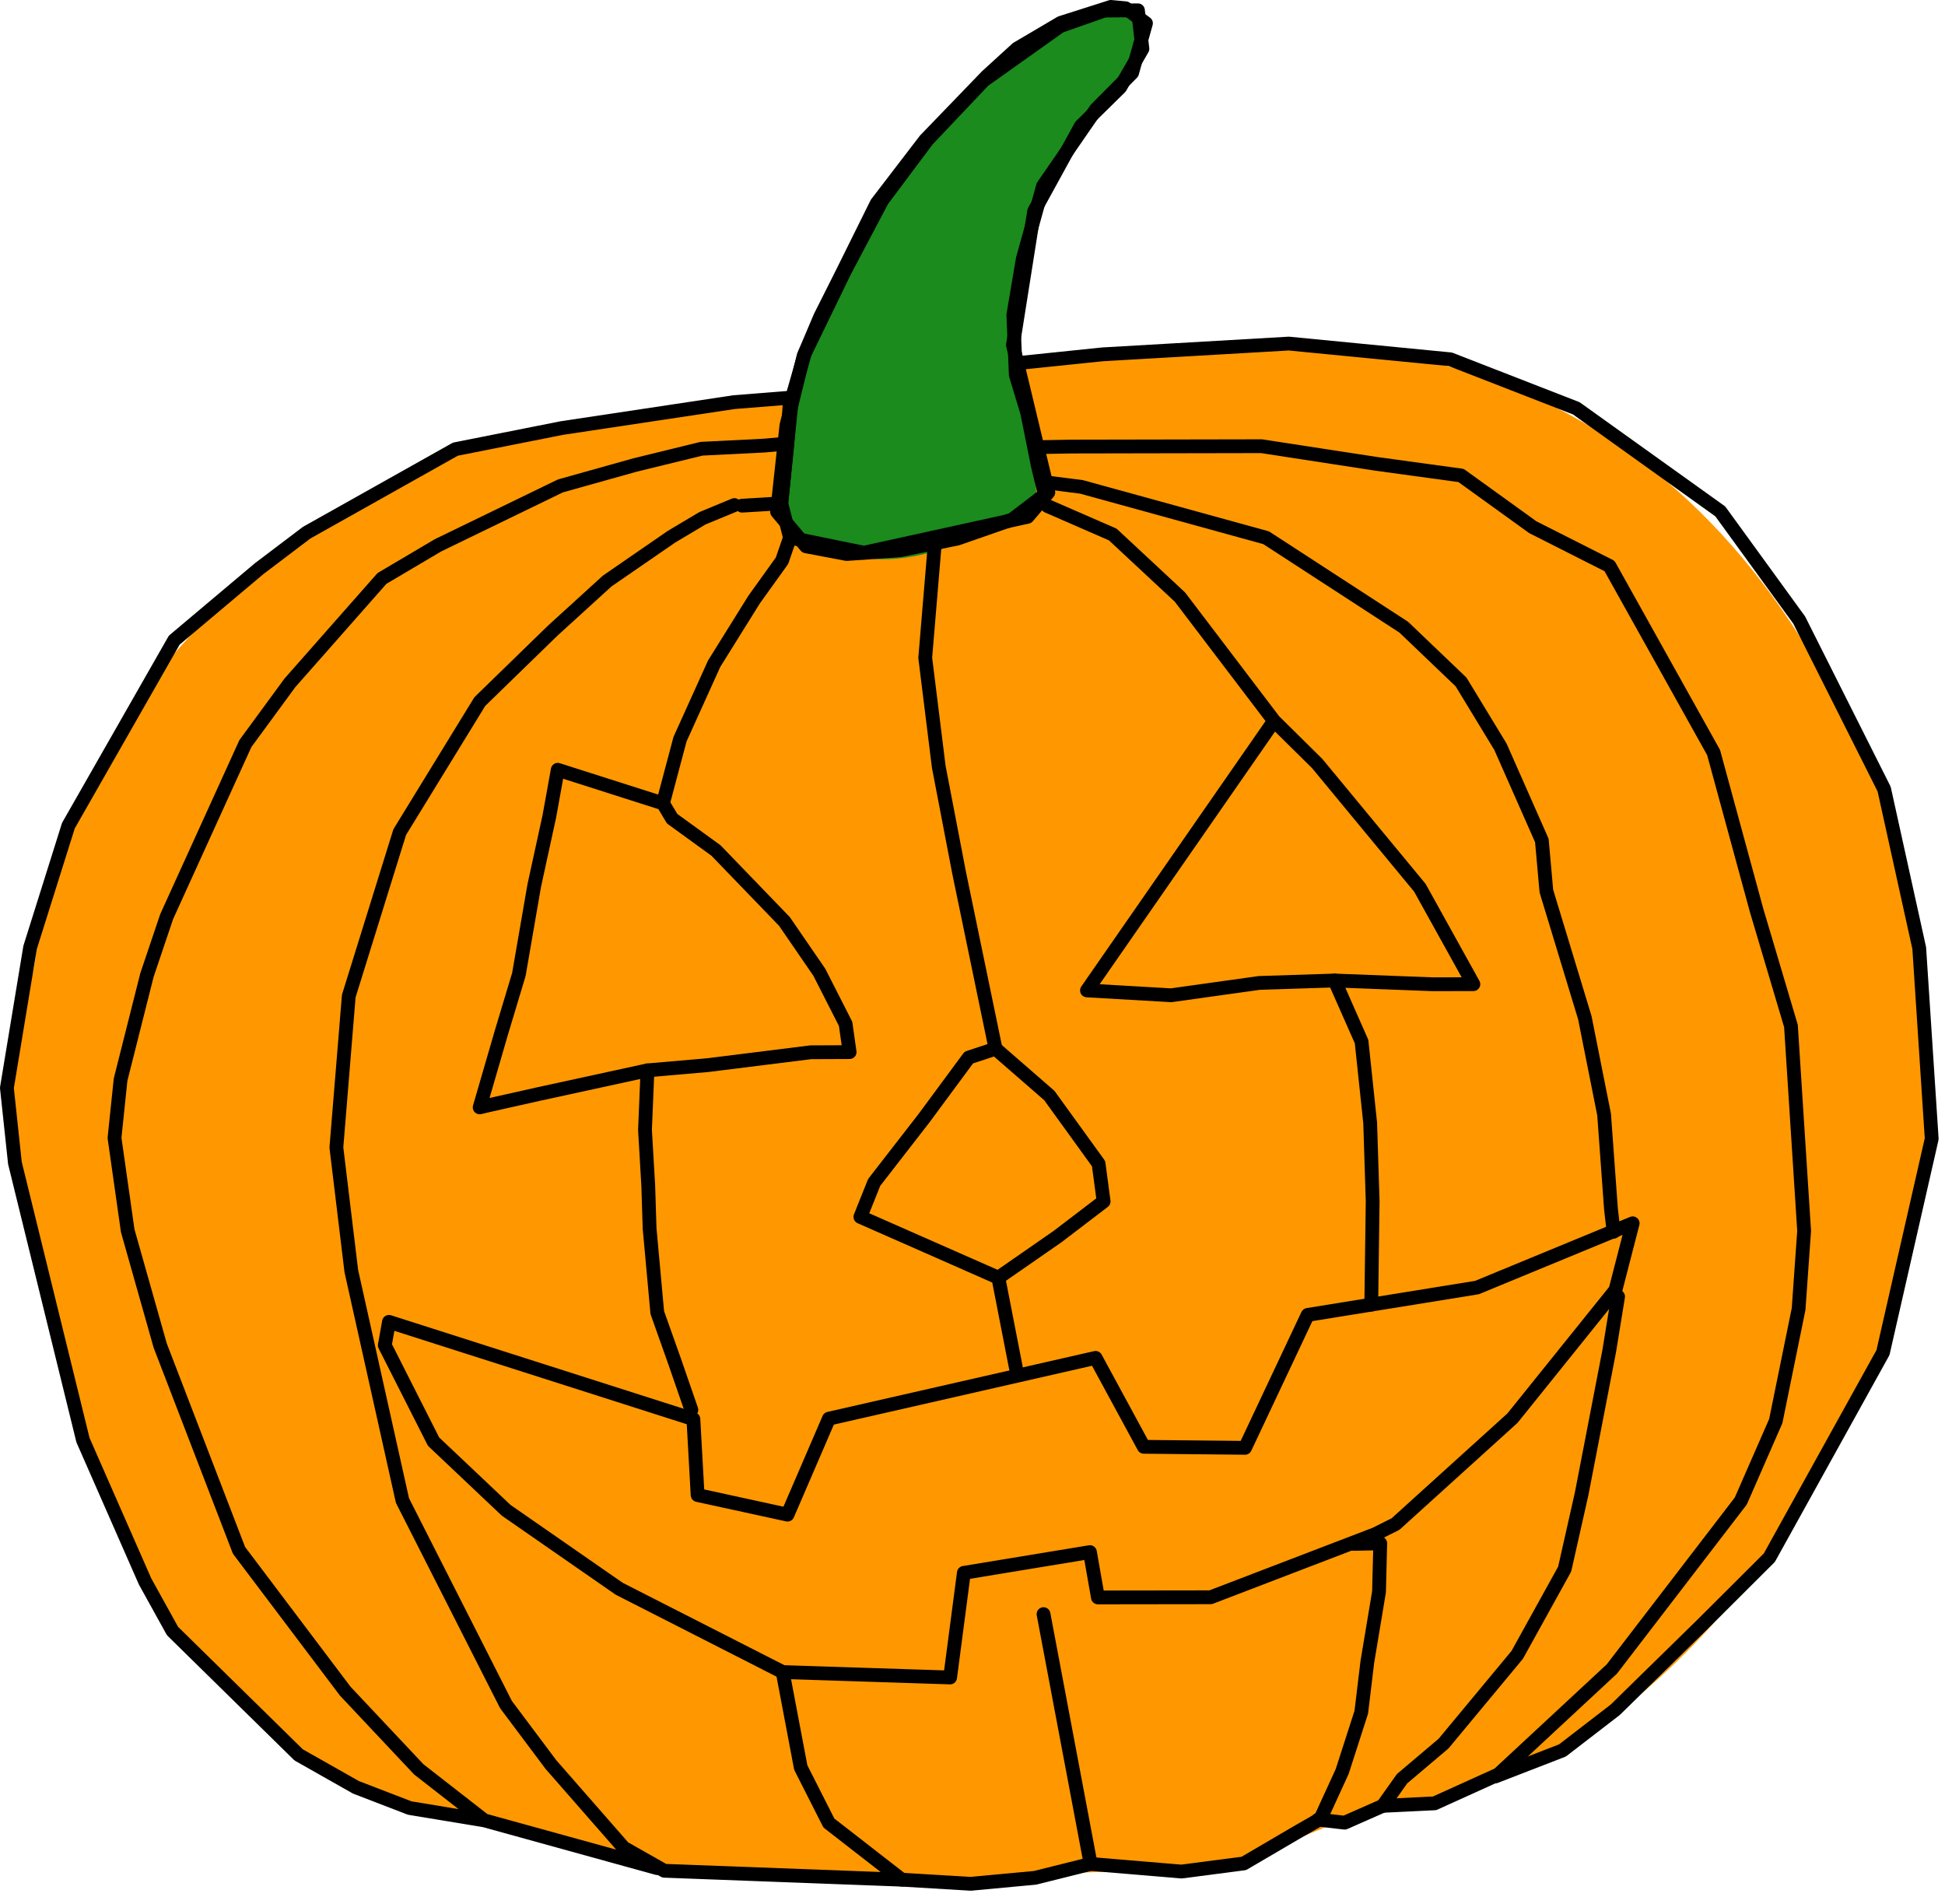 <?xml version="1.0" encoding="UTF-8" standalone="no"?><!DOCTYPE svg PUBLIC "-//W3C//DTD SVG 1.1//EN" "http://www.w3.org/Graphics/SVG/1.1/DTD/svg11.dtd"><svg width="100%" height="100%" viewBox="0 0 141 138" version="1.1" xmlns="http://www.w3.org/2000/svg" xmlns:xlink="http://www.w3.org/1999/xlink" xml:space="preserve" xmlns:serif="http://www.serif.com/" style="fill-rule:evenodd;clip-rule:evenodd;stroke-linecap:round;stroke-linejoin:round;stroke-miterlimit:1.5;"><g><path d="M138.076,61.943c-1.351,-1.023 -9.419,-37.317 -46.001,-36.96c-5.016,0.049 -32.972,3.388 -37.882,4.088c-7.372,1.051 -14.627,1.391 -20.884,3.62c-9.392,3.345 -16.473,9.552 -22.06,16.31c-2.924,3.536 -4.902,9.2 -7.122,13.811c-1.95,4.049 -1.138,7.995 -2.24,8.334c-2.139,6.993 -1.23,13.713 1.098,20.306c1.334,7.23 3.3,14.324 6.424,21.165c3.179,6.01 8.016,11.297 13.987,16.09l23.351,6.905c10.922,-0.567 19.714,1.197 27.018,0.425c5.739,-0.606 10.693,-0.114 14.912,-0.992c4.228,-0.879 7.718,-3.128 11.401,-3.871c9.118,-1.84 17.716,-4.129 29.402,-19.984c8.572,-13.929 13.016,-29.658 8.596,-49.247Z" style="fill:#ff9800;"/><path d="M83.211,1.782l-0.778,-0.615c-0.259,0.345 -0.421,0.036 -0.744,-0.096c-0.42,-0.171 -1.017,-0.247 -1.479,-0.284c-1.157,-0.093 -2.402,0.67 -3.689,1.22c-3.166,1.351 -6.405,5.445 -8.729,7.757c-7.014,6.981 -10.33,17.698 -11.343,27.549c5.436,5.434 12.76,3.348 18.696,-1.453l-1.281,-10.71l0.635,-6.731l1.847,-5.386l5.431,-7.783l1.434,-3.468Z" style="fill:#1a8b1c;"/><g><path d="M47.633,135.408l-12.532,-3.462l-5.398,-0.891l-3.901,-1.502l-4.152,-2.351l-9.144,-8.978l-1.988,-3.592l-4.503,-10.249l-4.933,-20.081l-0.582,-5.445l1.683,-10.184l2.776,-8.827l7.672,-13.444l6.148,-5.177l3.453,-2.615l10.781,-6.052l7.71,-1.53l12.48,-1.877l4.064,-0.325l-0.191,3.323l-1.68,0.15l-4.539,0.227l-4.828,1.181l-5.403,1.514l-8.87,4.304l-4.065,2.402l-6.672,7.566l-3.23,4.405l-5.706,12.541l-1.43,4.24l-1.912,7.581l-0.439,4.221l0.956,6.725l2.358,8.331l5.711,14.84l7.701,10.206l5.333,5.67l4.74,3.693" style="fill:none;stroke:#000;stroke-width:1px;"/><path d="M57.076,32.149l-0.439,4.334l-2.84,0.17" style="fill:none;stroke:#000;stroke-width:1px;"/><path d="M56.637,36.483l0.631,2.487l5.358,1.095l11.868,-2.606l1.503,-1.769l-2.564,-10.68l1.538,-9.706l3.384,-6.169l2.852,-2.806l1.611,-2.791l-0.325,-2.791l-2.433,0.02l-3.209,1.128l-5.545,3.942l-4.084,4.312l-3.272,4.374l-2.721,5.149l-2.891,5.956l-0.923,3.213l-0.778,7.642Z" style="fill:none;stroke:#000;stroke-width:1px;"/><path d="M57.268,38.97l-0.578,1.675l-2.022,2.816l-2.897,4.649l-2.474,5.47l-1.236,4.65l0.665,1.113l3.181,2.307l4.958,5.138l2.532,3.687l1.904,3.74l0.291,2.047l-2.817,0.012l-7.47,0.933l-4.368,0.378l-7.923,1.724l-3.602,0.808l-0.64,0.151l1.564,-5.383l1.279,-4.252l1.115,-6.443l1.095,-5.022l0.609,-3.37l7.627,2.432" style="fill:none;stroke:#000;stroke-width:1px;"/><path d="M46.937,77.585l-0.179,4.32l0.237,4.053l0.097,3.091l0.556,6.091l1.24,3.491l1.232,3.562" style="fill:none;stroke:#000;stroke-width:1px;"/><path d="M73.639,99.109l-1.266,-6.497l4.297,-2.982l3.336,-2.545l-0.365,-2.735l-3.571,-4.941l-3.901,-3.394l-1.938,0.641l-3.251,4.401l-3.609,4.651l-0.999,2.498l10.001,4.406" style="fill:none;stroke:#000;stroke-width:1px;"/><path d="M72.169,76.015l-2.635,-12.728l-1.48,-7.707l-0.981,-7.9l0.713,-8.517" style="fill:none;stroke:#000;stroke-width:1px;"/><path d="M75.943,36.683l4.724,2.06l4.87,4.535l6.823,8.976l3.132,3.095l7.442,9.004l3.875,6.986l-3.01,0.003l-7.05,-0.27l-5.457,0.176l-6.39,0.894l-6.104,-0.352l13.562,-19.536" style="fill:none;stroke:#000;stroke-width:1px;"/><path d="M96.749,71.072l1.955,4.425l0.625,5.896l0.18,5.683l-0.07,5.152l-0.031,2.333" style="fill:none;stroke:#000;stroke-width:1px;"/><path d="M76.043,34.992l2.357,0.299l13.388,3.688l9.974,6.481l4.156,3.973l2.857,4.7l2.999,6.787l0.328,3.67l2.788,9.178l1.397,7.019l0.498,6.84l0.189,1.657" style="fill:none;stroke:#000;stroke-width:1px;"/><path d="M117.3,93.983l-0.646,3.968l-1.995,10.324l-1.231,5.461l-3.439,6.216l-5.339,6.43l-3.011,2.548l-1.396,1.967l-2.764,1.218l-1.924,-0.219" style="fill:none;stroke:#000;stroke-width:1px;"/><path d="M100.243,130.897l3.755,-0.183l4.626,-2.096l8.225,-7.641l9.349,-12.178l2.535,-5.795l1.654,-8.12l0.401,-5.663l-0.955,-14.852l-2.492,-8.386l-3.116,-11.436l-7.544,-13.52l-5.564,-2.813l-5.2,-3.75l-6.126,-0.839l-8.336,-1.282l-13.765,0.026l-2.55,0.045" style="fill:none;stroke:#000;stroke-width:1px;"/><path d="M74.017,26.296l5.892,-0.61l13.523,-0.782l11.709,1.139l9.13,3.554l10.439,7.472l5.721,7.877l6.157,12.251l2.544,11.529l0.904,13.821l-3.532,15.494l-8.239,14.869l-4.804,4.79l-6.367,6.234l-3.825,2.946l-4.86,1.884" style="fill:none;stroke:#000;stroke-width:1px;"/><path d="M56.332,37.098l2.1,2.501l2.946,0.559l3.868,-0.274l4.155,-0.842l3.981,-1.386l2.359,-1.803l-0.501,-2.082l-0.78,-3.882l-0.822,-2.713l-0.178,-4.35l0.685,-4.053l1.469,-5.293l3.844,-5.568l2.611,-2.63l1.006,-3.597l-1.471,-1.086l-1.077,-0.099l-3.625,1.156l-3.171,1.867l-2.183,1.991l-4.47,4.632l-3.518,4.589l-2.493,5.031l-1.603,3.19l-1.204,2.835l-1.25,5.05l-0.678,6.257Z" style="fill:none;stroke:#000;stroke-width:1px;"/><path d="M53.239,36.609l-2.317,0.958l-2.248,1.339l-4.657,3.21l-3.957,3.604l-5.277,5.133l-5.806,9.462l-3.694,11.884l-0.898,10.976l1.082,8.953l3.708,16.636l7.505,14.79l3.251,4.34l5.284,6.04l2.942,1.668l17.217,0.646l-5.286,-4.107l-2.038,-4.023l-1.311,-6.921l-11.851,-6.037l-8.196,-5.689l-5.262,-4.976l-3.534,-6.978l0.301,-1.703l22.069,7.049l0.307,5.505l6.517,1.42l3.001,-6.958l19.331,-4.406l3.496,6.447l7.339,0.074l4.541,-9.635l12.274,-1.983l11.286,-4.657l-1.25,4.843l-7.463,9.28l-8.478,7.677l-1.459,0.729l-11.946,4.579l-8.17,0.011l-0.578,-3.286l-9.14,1.504l-0.996,7.584l-12.139,-0.394" style="fill:none;stroke:#000;stroke-width:1px;"/><path d="M65.374,136.248l4.999,0.299l4.668,-0.435l4.022,-1.005l-3.414,-18.109" style="fill:none;stroke:#000;stroke-width:1px;"/><path d="M79.063,135.107l6.585,0.552l4.522,-0.589l3.712,-2.176l1.846,-1.06l1.574,-3.435l1.382,-4.292l0.439,-3.646l0.847,-5.078l0.089,-3.515l-1.922,0.039" style="fill:none;stroke:#000;stroke-width:1px;"/></g></g></svg>